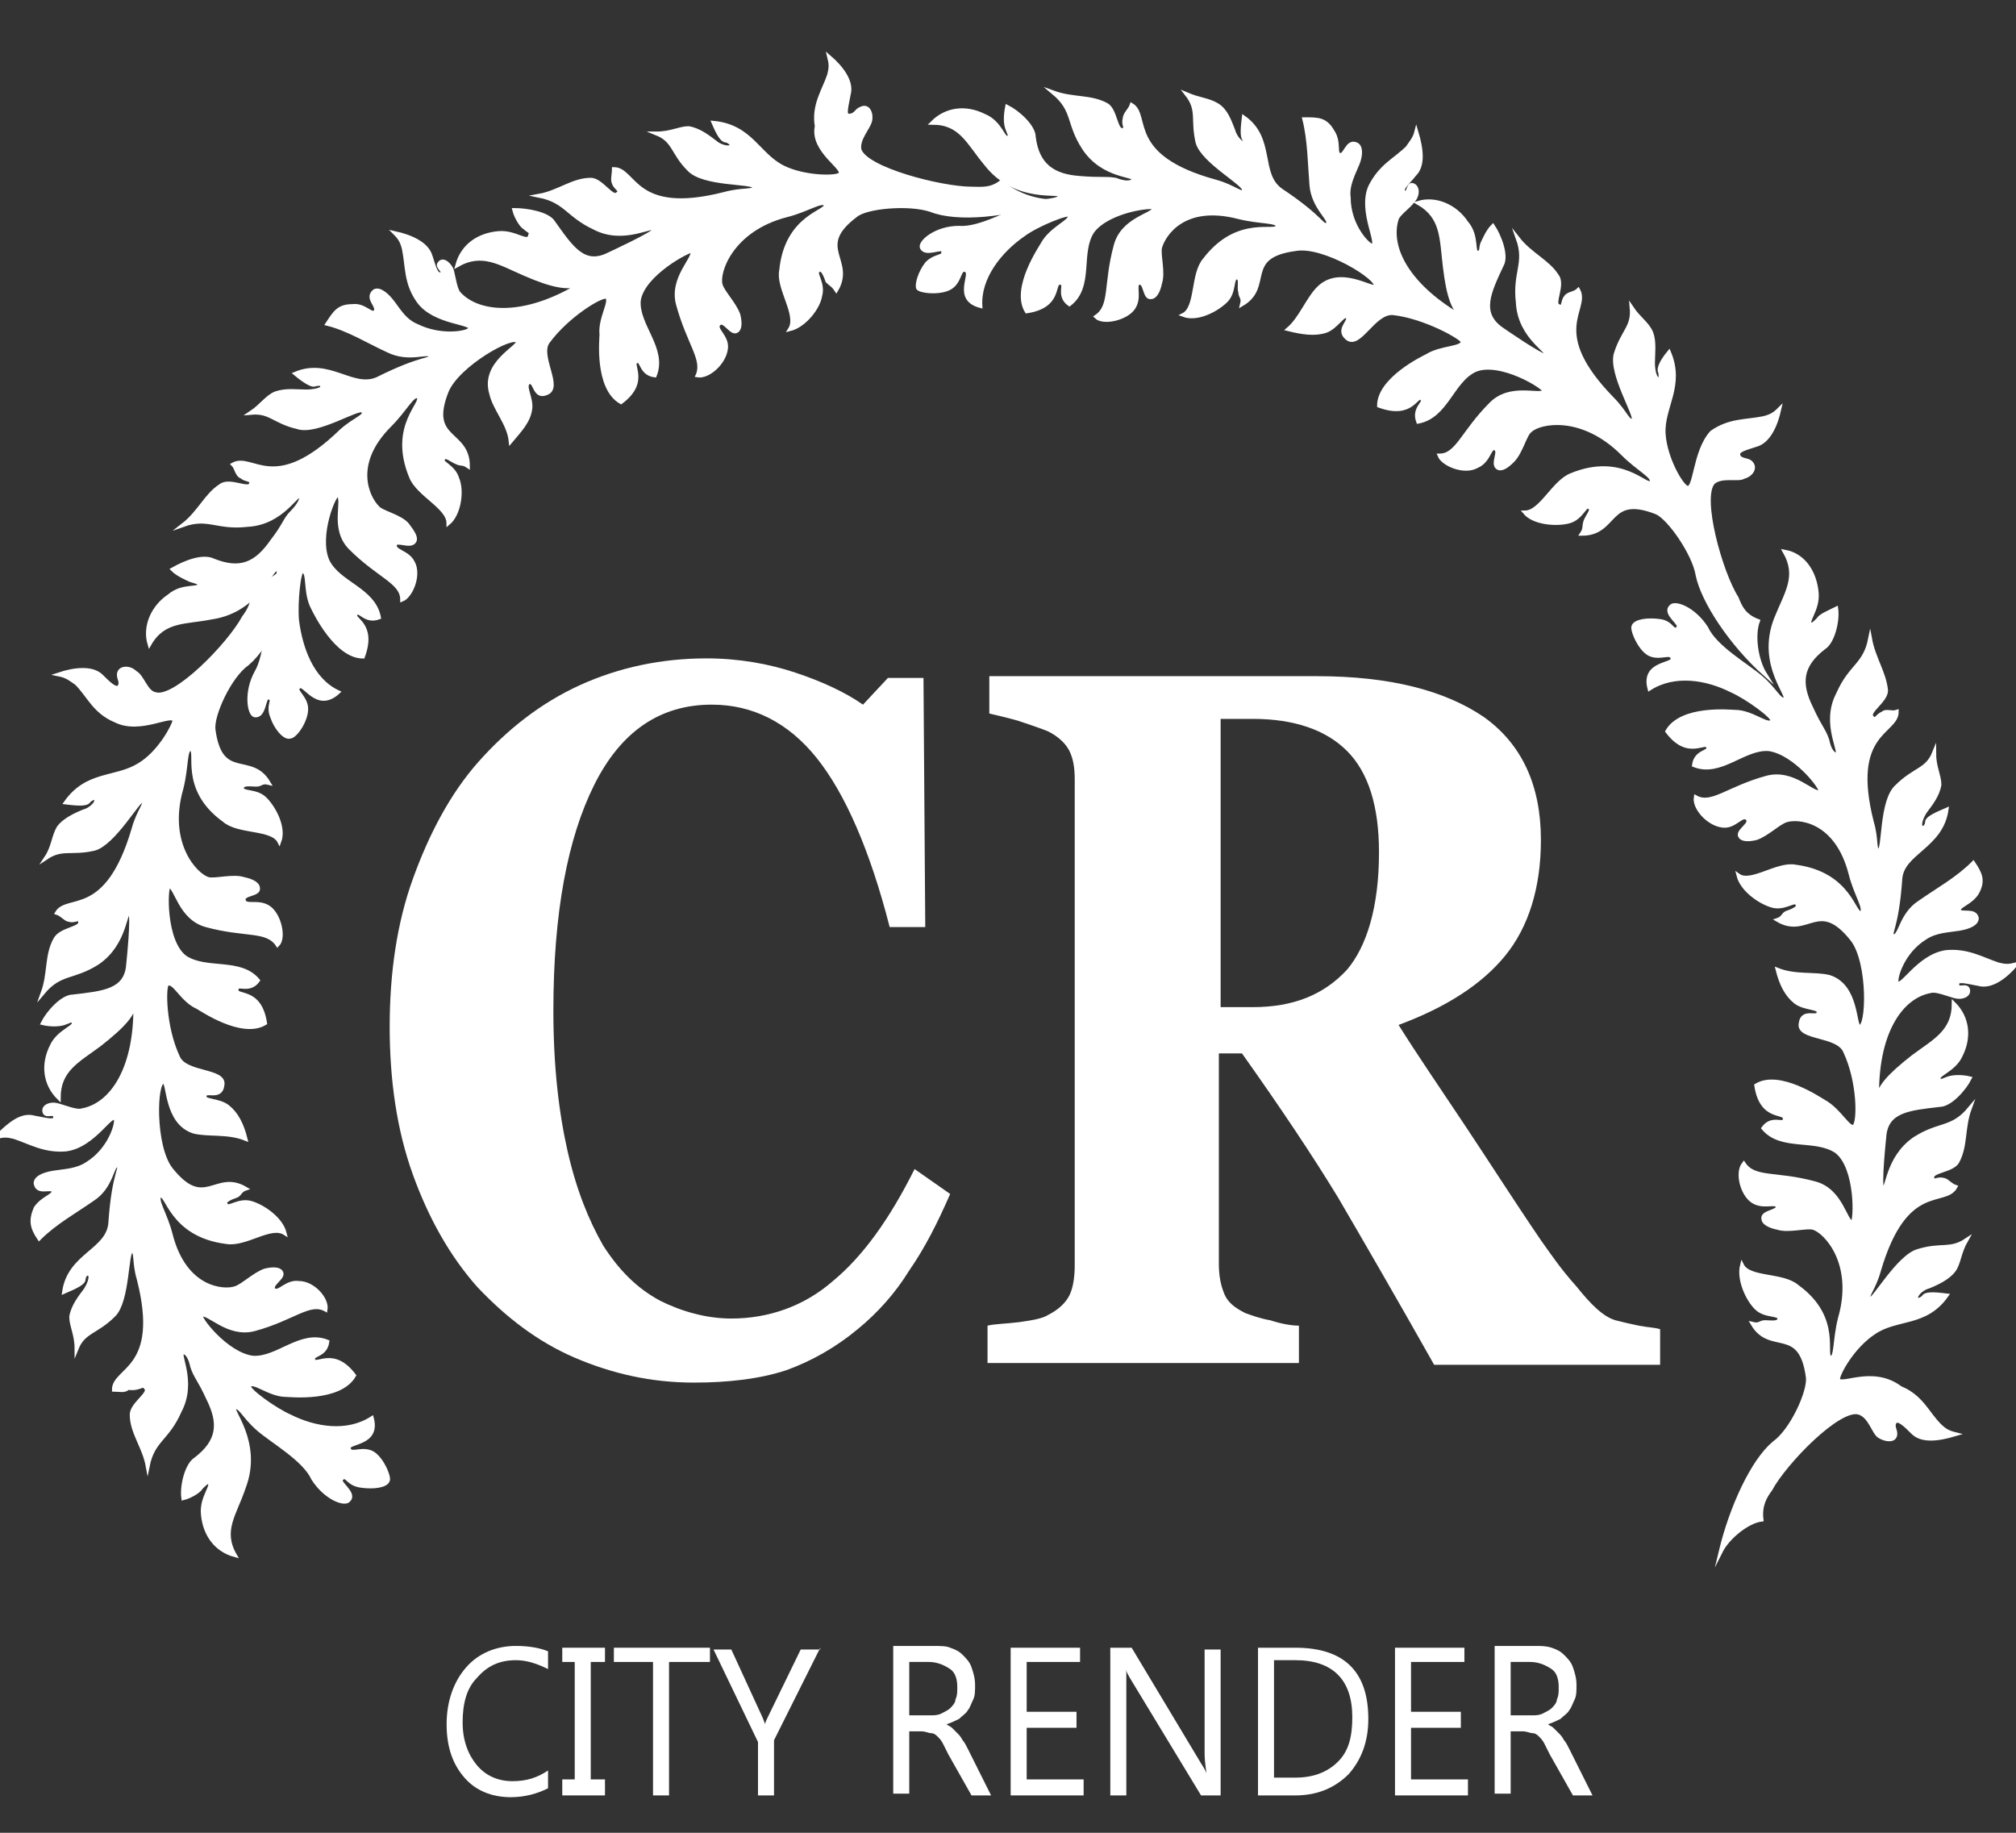 <?xml version="1.0" encoding="utf-8"?>
<!-- Generator: Adobe Illustrator 21.0.0, SVG Export Plug-In . SVG Version: 6.00 Build 0)  -->
<svg version="1.1" id="Слой_1" xmlns="http://www.w3.org/2000/svg" xmlns:xlink="http://www.w3.org/1999/xlink" x="0px" y="0px"
	 viewBox="0 0 113.3 103" style="enable-background:new 0 0 113.3 103;" xml:space="preserve">
<rect x="0" y="0" width="113.3" height="103" fill="#333333" stroke="none"/>
<style type="text/css">
	.st0{fill-rule:evenodd;clip-rule:evenodd;fill:#FFFFFF;}
	.st1{fill-rule:evenodd;clip-rule:evenodd;fill:#FFFFFF;stroke:#FFFFFF;stroke-width:0.216;stroke-miterlimit:22.926;}
</style>
<path class="st0" d="M30.8,100.5c-0.6,0.3-1.3,0.5-2.1,0.5c-1.1,0-2-0.4-2.6-1.1c-0.7-0.8-1-1.8-1-3c0-1.3,0.4-2.4,1.1-3.2
	c0.7-0.8,1.7-1.2,2.8-1.2c0.7,0,1.3,0.1,1.8,0.3v1c-0.6-0.3-1.2-0.5-1.8-0.5c-0.9,0-1.6,0.3-2.2,1c-0.6,0.6-0.8,1.5-0.8,2.5
	c0,1,0.3,1.8,0.8,2.4c0.5,0.6,1.2,0.9,2,0.9c0.8,0,1.4-0.2,2-0.6V100.5z"/>
<polygon class="st0" points="34,92.6 34,93.4 33.2,93.4 33.2,100 34,100 34,100.9 31.6,100.9 31.6,100 32.3,100 32.3,93.4 
	31.6,93.4 31.6,92.6 "/>
<polygon class="st0" points="39.9,93.4 37.6,93.4 37.6,100.9 36.7,100.9 36.7,93.4 34.5,93.4 34.5,92.6 39.9,92.6 "/>
<path class="st0" d="M46.1,92.6l-2.6,5.2v3.1h-0.9v-3l-2.5-5.2h1l1.7,3.7c0,0,0.1,0.2,0.2,0.5h0c0-0.1,0.1-0.3,0.2-0.5l1.8-3.7H46.1
	z"/>
<path class="st0" d="M55.7,100.9h-1.1l-1.3-2.3c-0.1-0.2-0.2-0.4-0.3-0.6c-0.1-0.2-0.2-0.3-0.3-0.4c-0.1-0.1-0.2-0.2-0.4-0.2
	c-0.1,0-0.3-0.1-0.5-0.1h-0.7v3.5h-0.9v-8.3h2.3c0.3,0,0.7,0,0.9,0.1c0.3,0.1,0.5,0.2,0.7,0.4c0.2,0.2,0.4,0.4,0.5,0.7
	c0.1,0.3,0.2,0.6,0.2,1c0,0.3,0,0.6-0.1,0.8c-0.1,0.2-0.2,0.5-0.3,0.6c-0.1,0.2-0.3,0.3-0.5,0.5c-0.2,0.1-0.4,0.2-0.7,0.3v0
	c0.1,0.1,0.2,0.1,0.3,0.2c0.1,0.1,0.2,0.2,0.3,0.3c0.1,0.1,0.2,0.2,0.3,0.4c0.1,0.1,0.2,0.3,0.3,0.5L55.7,100.9L55.7,100.9z
	 M51.1,93.4v3h1.2c0.2,0,0.4,0,0.6-0.1c0.2-0.1,0.4-0.2,0.5-0.3c0.1-0.1,0.3-0.3,0.3-0.5c0.1-0.2,0.1-0.4,0.1-0.7
	c0-0.4-0.1-0.8-0.4-1c-0.3-0.2-0.7-0.4-1.2-0.4H51.1z"/>
<polygon class="st0" points="60.9,100.9 56.8,100.9 56.8,92.6 60.7,92.6 60.7,93.4 57.7,93.4 57.7,96.2 60.5,96.2 60.5,97.1 
	57.7,97.1 57.7,100 60.9,100 "/>
<path class="st0" d="M68.6,100.9h-1.1l-4-6.6c-0.1-0.2-0.2-0.3-0.2-0.5h0c0,0.2,0,0.6,0,1.1v6h-0.9v-8.3h1.2l3.9,6.5
	c0.2,0.3,0.3,0.5,0.3,0.6h0c0-0.2-0.1-0.6-0.1-1.2v-5.8h0.9V100.9z"/>
<path class="st0" d="M70.7,100.9v-8.3h2.1c2.7,0,4.1,1.3,4.1,4c0,1.3-0.4,2.3-1.1,3.1c-0.8,0.8-1.8,1.2-3,1.2H70.7L70.7,100.9z
	 M71.6,93.4v6.5h1.2c1,0,1.8-0.3,2.4-0.9c0.6-0.6,0.8-1.4,0.8-2.5c0-2.1-1.1-3.2-3.2-3.2H71.6z"/>
<polygon class="st0" points="82.5,100.9 78.4,100.9 78.4,92.6 82.3,92.6 82.3,93.4 79.3,93.4 79.3,96.2 82.1,96.2 82.1,97.1 
	79.3,97.1 79.3,100 82.5,100 "/>
<path class="st0" d="M89.5,100.9h-1.1l-1.3-2.3c-0.1-0.2-0.2-0.4-0.3-0.6c-0.1-0.2-0.2-0.3-0.3-0.4c-0.1-0.1-0.2-0.2-0.4-0.2
	c-0.1,0-0.3-0.1-0.5-0.1h-0.7v3.5H84v-8.3h2.3c0.3,0,0.6,0,0.9,0.1c0.3,0.1,0.5,0.2,0.7,0.4c0.2,0.2,0.4,0.4,0.5,0.7
	c0.1,0.3,0.2,0.6,0.2,1c0,0.3,0,0.6-0.1,0.8c-0.1,0.2-0.2,0.5-0.3,0.6c-0.1,0.2-0.3,0.3-0.5,0.5c-0.2,0.1-0.4,0.2-0.7,0.3v0
	c0.1,0.1,0.2,0.1,0.3,0.2c0.1,0.1,0.2,0.2,0.3,0.3c0.1,0.1,0.2,0.2,0.3,0.4c0.1,0.1,0.2,0.3,0.3,0.5L89.5,100.9L89.5,100.9z
	 M84.9,93.4v3h1.2c0.2,0,0.4,0,0.6-0.1c0.2-0.1,0.4-0.2,0.5-0.3c0.1-0.1,0.3-0.3,0.3-0.5c0.1-0.2,0.1-0.4,0.1-0.7
	c0-0.4-0.1-0.8-0.4-1c-0.3-0.2-0.7-0.4-1.2-0.4H84.9z"/>
<path class="st1" d="M9.8,40.5C9.8,40.7,9,42.3,7.8,43c-1.3,0.8-2.9,0.4-4.1,2.1c0.8,0.1,1.2,0.1,1.3-0.1c0.1-0.1,0.3-0.2,0.4-0.1
	c0.1,0.2-0.3,0.6-0.7,0.7c-0.5,0.2-1.1,0.5-1.4,0.9C3,47,3,47.6,2.6,48.2C3.5,47.6,4,48,5.3,47.7C6.4,47.4,7.8,44.9,8,45
	c0.3,0.1-0.2,0.5-0.5,1.6c-1.5,5.1-3.7,3.7-4.3,4.7c0.3,0.1,0.5,0.4,0.7,0.4c0.3,0.1,0.6-0.2,0.6,0.1c0.1,0.4-1.1,0.4-1.4,1
	c-0.5,0.9-0.3,1.9-0.7,3c1-1.2,1.7-0.8,3.1-1.7c1.6-1.1,1.5-3,1.8-2.8c0.2,0.1-0.1,2.9-0.1,2.9c-0.1,1.5-1.4,1.6-3.1,1.8
	c-0.6,0-1.4,0.9-1.7,1.5c0.4,0.1,0.9,0.1,1.2,0c0.3-0.1,0.4-0.2,0.5-0.1c0.3,0.3-0.8,0.5-1.2,1.4c-0.5,1-0.4,2.1,0.4,2.9
	c0-1.6,1.1-2.1,2.3-3c1.4-1.1,1.9-1.7,2-2.4c0.1,3.7-1.3,5.8-3,6.1c-0.3,0.1-1-0.2-1.4-0.3c-0.4-0.1-0.8,0.1-0.7,0.4
	c0.1,0.3,0.6-0.1,0.6,0.3c0,0.3-0.6,0.1-1.2,0c-0.7-0.2-1.4,0.4-2.1,1.1c0.4-0.1,0.6-0.1,1,0c0.9,0.3,1.7,0.8,2.9,0.7
	c1.6-0.2,2.6-2.2,2.8-1.7c0.1,0.2-0.3,1.7-1.6,2.5c-0.6,0.4-1.3,0.4-1.9,0.5c-0.6,0.1-1,0.3-1,0.6c0.1,0.6,0.8,0.2,1,0.4
	c0.1,0.3-0.6,0.4-1,1c-0.3,0.7-0.2,1.1,0.2,1.7c0.9-0.9,2-1.5,3-2.2c1.1-0.7,1.1-2,1.4-1.9c0.3,0.1-0.2,0.3-0.4,3.2
	c-0.1,1.6-2.3,1.8-2.6,3.9c0.7-0.3,1.1-0.5,1.1-0.7c0-0.1,0.1-0.4,0.3-0.3c0.2,0.1,0,0.6-0.2,0.9c-0.3,0.4-0.7,0.9-0.8,1.5
	c0,0.5,0.3,1,0.3,1.8c0.4-1,1.1-0.9,2.1-1.9c0.8-0.8,0.7-3.6,1-3.6c0.3,0,0.1,0.6,0.4,1.6c1.3,5.1-1.4,5-1.4,6.2
	c0.3,0,0.6,0.1,0.8-0.1C7.9,78.1,8,77.7,8.2,78c0.3,0.3-0.8,0.9-0.8,1.5c0,1,0.7,1.8,0.9,2.9c0.3-1.5,1.1-1.5,1.8-3.1
	C11,77.6,9.9,76,10.3,76c0.2,0,0.4,0.3,0.5,0.8c0.2,0.6,0.4,0.7,0.9,1.8C12.4,80,12.3,81,11,82c-0.5,0.3-0.8,1.5-0.7,2.2
	c0.4-0.1,0.9-0.4,1-0.6c0.2-0.2,0.3-0.3,0.4-0.3c0.4,0.1-0.4,0.8-0.3,1.8c0.1,1.1,0.7,2,1.8,2.3c-0.8-1.4,0-2.3,0.5-3.8
	c1-2.6-0.9-4.5-0.5-4.5c0.3-0.1,0.5,0.5,1.3,1.2c0.8,0.7,2.6,1.7,3.1,2.8c0.7,1.1,1.8,1.5,2,1.2c0.4-0.4-0.7-1-0.4-1.2
	c0.3-0.3,0.3,0.3,1.1,0.4c0.7,0.1,1.4,0,1.5-0.3c0.1-0.2-0.4-1.4-1-1.6c-0.6-0.2-1.1,0.2-1.2-0.2c-0.1-0.4,1.7-0.2,1.3-1.7
	c-1.4,0.9-3.2,0.6-4.6-0.1c-0.9-0.4-2.4-1.5-2.3-1.7c0.2-0.4,1.1,0.5,2.1,0.5c0.2,0,3,0.3,3.8-1.1c-1.2-1.6-2.2-0.4-2.3-0.9
	c-0.1-0.3,0.7-0.2,0.8-1c-1.5-0.6-2.8,1-4.2,0.9c-1.5-0.2-3.1-2.3-2.9-2.4c0.4-0.2,1.5,1.2,3,0.8c2.2-0.6,3.1-1.6,4-1.1
	c0.1-0.6-0.7-1.5-1.5-1.5c-0.7-0.1-1.1,0.6-1.4,0.4c-0.3-0.3,0.6-0.7,0.4-1c-0.1-0.2-0.5-0.2-0.9-0.1c-0.6,0.2-1.3,0.9-1.7,1
	c-0.6,0.2-2.8,0.1-3.6-3c-0.3-1.2-0.9-2-0.6-2.2c0.4-0.2,0.6,2.2,3.7,2.6c1.1,0.2,2.5-1,3.3-0.5c-0.2-0.8-1.2-1.5-1.9-1.7
	c-0.7-0.2-1.3,0.4-1.4,0.1c-0.2-0.2,0.3-0.4,0.6-0.5c0.2-0.1,0.2-0.3,0.5-0.4c-1.7-1-2.3,1.3-4.2-1.1c-1-1.3-0.9-5-0.4-4.9
	c0.3,0,0.1,2.3,1.7,2.8c0.8,0.2,1.9,0,2.9,0.4c-0.2-0.8-0.5-1.4-1-1.8c-0.5-0.4-1.4-0.3-1.3-0.6c0-0.4,0.9,0.2,1-0.6
	c0.2-0.9-2.1-0.6-2.5-1.6c-0.8-1.7-0.8-4-0.6-4.1c0.4-0.2,0.8,0.9,1.7,1.3c0.2,0.1,2.5,1.7,3.8,0.9c-0.3-2-1.7-1.4-1.6-1.9
	c0-0.4,0.7,0.2,1.2-0.5c-1-1.2-2.9-0.5-4.1-1.3c-1.2-0.9-1.1-4-0.9-4c0.4,0,0.6,1.8,2.1,2.2c2.2,0.6,3.4,0.2,4,1.1
	c0.4-0.4,0.1-1.7-0.5-2.1c-0.6-0.4-1.3,0-1.4-0.4c-0.1-0.4,0.9-0.3,0.8-0.7c0-0.2-0.3-0.4-0.8-0.5c-0.6-0.2-1.6,0.1-2,0
	c-0.7-0.2-2.4-2-1.5-5.1c0.3-1.2,0.2-2.2,0.5-2.2c0.5,0-0.6,2.2,1.9,4c0.8,0.7,2.7,0.4,3.1,1.2c0.3-0.8-0.3-1.9-0.8-2.4
	c-0.5-0.5-1.3-0.3-1.3-0.6c0-0.3,0.5-0.2,0.8-0.2c0.3,0,0.3-0.2,0.7-0.1c-1-1.7-2.7,0-3.1-3c-0.1-0.8,0.9-3,1.9-3.7
	c1.2-1,2.4-3.6,3-6.1C16.1,32,15,32.9,14.2,33c0.1,0.8-0.2,1.3-0.5,1.7c-0.8,1.5-3.9,4.7-5,4.3C8.2,38.9,8,38,7.6,37.8
	c-0.3-0.3-0.8-0.3-0.9,0c-0.1,0.3,0.2,0.5,0,0.8c-0.2,0.2-0.6-0.2-1-0.6c-0.5-0.5-1.5-0.4-2.4-0.1C3.8,38,4,38.2,4.3,38.4
	c0.7,0.7,1,1.6,2.2,2.1C7.9,41.2,9.7,40,9.8,40.5z"/>
<path class="st1" d="M47.2,9.8C47,10,45.2,10,44,9.4c-1.4-0.7-1.8-2.3-3.9-2.5c0.3,0.7,0.5,1,0.7,1c0.1,0,0.4,0.2,0.3,0.3
	c-0.1,0.2-0.7,0-0.9-0.2c-0.4-0.3-0.9-0.7-1.5-0.8c-0.5,0-1,0.3-1.8,0.3c1,0.4,0.9,1.1,1.8,2c0.8,0.9,3.6,0.7,3.7,1
	c0,0.3-0.6,0.1-1.7,0.4c-5.1,1.3-5-1.4-6.2-1.4c0,0.3-0.1,0.6,0,0.8c0.1,0.3,0.5,0.4,0.2,0.6c-0.3,0.3-0.9-0.8-1.5-0.8
	c-1,0-1.8,0.7-2.9,0.9c1.5,0.3,1.6,1.1,3.1,1.8c1.7,0.9,3.4-0.3,3.4,0.1c0,0.2-2.6,1.4-2.6,1.4c-1.4,0.7-2.1-0.4-3.1-1.8
	c-0.3-0.5-1.5-0.7-2.2-0.7c0.1,0.4,0.4,0.9,0.6,1c0.2,0.2,0.4,0.2,0.3,0.4C29.7,13.8,29,13,28,13.1c-1.1,0.1-2,0.7-2.3,1.8
	c1.4-0.8,2.4-0.1,3.8,0.5c1.6,0.7,2.4,0.8,3.1,0.6c-3.1,1.9-5.7,1.7-6.8,0.5c-0.2-0.2-0.3-0.9-0.4-1.3c-0.1-0.3-0.5-0.7-0.7-0.4
	c-0.2,0.2,0.4,0.5,0.1,0.6c-0.3,0.1-0.4-0.4-0.6-1c-0.2-0.7-1.1-1.1-2-1.3c0.3,0.3,0.4,0.5,0.5,0.9c0.2,1,0.1,1.9,0.8,2.9
	c0.9,1.3,3.2,1.2,2.9,1.6c-0.1,0.2-1.6,0.5-3-0.2c-0.7-0.3-1-0.9-1.4-1.4c-0.4-0.5-0.8-0.7-1-0.5c-0.4,0.4,0.3,0.8,0.1,1.1
	c-0.2,0.3-0.6-0.4-1.3-0.3c-0.8,0-1,0.4-1.4,1c1.2,0.3,2.3,1,3.4,1.5c1.2,0.6,2.3,0,2.4,0.3c0,0.3-0.4,0-3,1.3
	c-1.4,0.6-2.7-1.1-4.6-0.3c0.6,0.5,1,0.7,1.1,0.6c0.1,0,0.4-0.1,0.4,0.1c0.1,0.2-0.5,0.3-0.9,0.3c-0.5,0-1.1-0.1-1.7,0.1
	c-0.5,0.2-0.8,0.7-1.4,1.1c1.1-0.1,1.3,0.5,2.6,0.8c1.1,0.4,3.5-1.2,3.7-0.9c0.2,0.3-0.4,0.4-1.2,1.1c-3.8,3.7-5,1.3-6.1,1.9
	c0.2,0.2,0.2,0.6,0.5,0.7c0.2,0.2,0.6,0.1,0.5,0.4c-0.1,0.4-1.2-0.3-1.7,0.1c-0.8,0.5-1.2,1.5-2.1,2.2c1.4-0.5,1.9,0.2,3.6,0
	c2-0.1,2.8-1.9,3-1.6c0.1,0.1-0.1,0.5-0.5,0.9c-0.4,0.4-0.4,0.7-1.1,1.6c-0.9,1.3-1.8,1.7-3.3,1.1c-0.6-0.3-1.6,0.1-2.3,0.5
	c0.3,0.3,0.8,0.5,1,0.6c0.3,0.1,0.4,0.1,0.5,0.2c0.1,0.4-0.9,0-1.7,0.7c-0.9,0.6-1.4,1.7-1.1,2.7c0.8-1.4,2-1.2,3.5-1.5
	c2.7-0.4,3.4-3,3.7-2.7c0.2,0.2-0.2,0.7-0.4,1.7c-0.2,1-0.2,3.1-0.8,4.1c-0.6,1.1-0.4,2.3-0.1,2.4c0.6,0.1,0.5-1.1,0.8-1
	c0.4,0.1-0.1,0.4,0.2,1.1c0.2,0.6,0.7,1.2,1,1.1c0.3,0,1-1,0.9-1.7c-0.1-0.6-0.7-0.9-0.4-1.1c0.3-0.3,1,1.4,2.2,0.3
	c-1.5-0.7-2.1-2.5-2.3-4c-0.1-1,0.1-2.9,0.3-2.8c0.4,0,0.1,1.2,0.6,2.1c0.1,0.2,1.3,2.7,2.8,2.7c0.7-1.9-0.7-2.1-0.4-2.4
	c0.2-0.3,0.5,0.5,1.3,0.2c-0.3-1.6-2.3-1.9-2.9-3.2c-0.6-1.4,0.4-3.8,0.6-3.7c0.4,0.3-0.4,1.9,0.7,3c1.6,1.6,2.9,1.9,2.9,2.9
	c0.5-0.2,1-1.4,0.6-2.1c-0.3-0.6-1.1-0.6-1-1c0.1-0.3,0.9,0.2,1.1-0.2c0.1-0.2-0.1-0.5-0.4-0.9c-0.4-0.5-1.5-0.7-1.7-1
	c-0.5-0.5-1.5-2.4,0.7-4.6c0.9-0.9,1.3-1.8,1.6-1.6c0.4,0.3-1.6,1.6-0.4,4.5c0.4,1,2.1,1.7,2.1,2.6c0.6-0.5,0.8-1.8,0.5-2.5
	c-0.2-0.7-1-0.9-0.8-1.1c0.1-0.3,0.5,0.1,0.8,0.2c0.2,0.1,0.3,0,0.6,0.2c0-2-2.3-1.4-1.2-4.2c0.6-1.5,3.8-3.3,4-2.8
	c0.1,0.3-2,1.2-1.5,2.9c0.2,0.9,1,1.7,1.1,2.7c0.5-0.6,1-1.1,1.1-1.8c0.1-0.6-0.4-1.3-0.1-1.5c0.4-0.2,0.3,0.9,1,0.6
	c0.9-0.3-0.5-2.1,0.1-2.9c1.1-1.5,3.1-2.7,3.3-2.5c0.3,0.2-0.4,1.2-0.3,2.1c0,0.2-0.3,3,1.1,3.8c1.6-1.2,0.4-2.2,0.9-2.3
	c0.3-0.1,0.2,0.7,1,0.8c0.6-1.5-1-2.8-0.9-4.2c0.2-1.5,2.9-2.9,3-2.8c0.2,0.4-1.2,1.5-0.8,3c0.6,2.2,1.5,3.1,1.1,4
	c0.6,0.1,1.5-0.7,1.6-1.5c0.1-0.7-0.7-1.1-0.4-1.4c0.3-0.3,0.7,0.6,1,0.4c0.2-0.1,0.2-0.5,0.1-0.9c-0.2-0.6-0.9-1.3-1-1.7
	c-0.2-0.7,0.6-3.1,3.7-3.9c1.2-0.3,2-0.9,2.2-0.6c0.2,0.4-2.2,0.6-2.5,3.7c-0.2,1,1,2.5,0.5,3.3c0.8-0.2,1.6-1.2,1.7-1.9
	c0.2-0.7-0.4-1.3-0.1-1.4c0.2-0.2,0.4,0.3,0.5,0.6c0.2,0.2,0.3,0.2,0.5,0.5c1-1.7-1.3-2.4,1.1-4.2c0.6-0.5,3-0.7,4.2-0.3
	c1.5,0.6,4.3,0.3,6.7-0.5c-0.9,0-2.2-0.5-2.7-1.1c-0.6,0.5-1.2,0.4-1.7,0.4c-1.7,0-6-1.1-6.3-2.2c-0.1-0.6,0.5-1.2,0.6-1.6
	c0.1-0.4-0.1-0.9-0.5-0.7c-0.3,0.1-0.3,0.4-0.7,0.4c-0.3,0-0.1-0.6,0-1.2c0.2-0.7-0.4-1.5-1.1-2.1c0.1,0.4,0.1,0.6,0,1
	c-0.3,0.9-0.9,1.7-0.7,2.9C45.6,8.5,47.6,9.5,47.2,9.8z"/>
<path class="st1" d="M103.3,77.5c0-0.3,0.8-1.8,2-2.6c1.3-0.9,2.9-0.4,4.1-2.1c-0.8-0.1-1.2-0.1-1.3,0.1c-0.1,0.1-0.3,0.2-0.4,0.1
	c-0.1-0.2,0.3-0.6,0.7-0.7c0.5-0.2,1.1-0.5,1.4-0.9c0.3-0.4,0.3-1,0.7-1.7c-0.9,0.6-1.4,0.2-2.7,0.6c-1.1,0.3-2.5,2.8-2.7,2.7
	c-0.3-0.1,0.2-0.5,0.5-1.6c1.5-5.1,3.7-3.6,4.3-4.7c-0.3-0.1-0.5-0.4-0.7-0.4c-0.3-0.1-0.6,0.2-0.6-0.1c-0.1-0.4,1.1-0.4,1.4-0.9
	c0.5-0.9,0.3-1.9,0.7-3c-1,1.2-1.7,0.8-3.1,1.7c-1.6,1.1-1.5,3-1.8,2.8c-0.2-0.1,0.1-2.9,0.1-2.9c0.1-1.5,1.4-1.6,3.1-1.8
	c0.6,0,1.4-0.9,1.7-1.5c-0.4-0.1-0.9-0.1-1.2,0c-0.3,0.1-0.4,0.2-0.5,0.1c-0.3-0.3,0.8-0.5,1.2-1.4c0.5-1,0.4-2.1-0.4-2.9
	c0,1.6-1.1,2.1-2.3,3c-1.4,1.1-1.9,1.7-2,2.4c-0.1-3.7,1.3-5.8,3-6.1c0.3-0.1,1,0.2,1.4,0.3c0.4,0.1,0.8-0.1,0.7-0.4
	c-0.1-0.3-0.6,0.1-0.6-0.3c0-0.3,0.6-0.1,1.2,0c0.7,0.2,1.5-0.4,2.1-1.1c-0.4,0.1-0.6,0.1-1,0c-0.9-0.3-1.7-0.8-2.9-0.7
	c-1.6,0.2-2.6,2.2-2.8,1.7c-0.1-0.2,0.3-1.7,1.6-2.5c0.6-0.4,1.3-0.4,1.9-0.5c0.6-0.1,1-0.3,1-0.6c-0.1-0.5-0.8-0.2-1-0.4
	c-0.1-0.3,0.6-0.4,1-1c0.4-0.7,0.2-1.1-0.2-1.7c-0.9,0.9-2,1.5-3,2.2c-1.1,0.7-1.1,2-1.5,1.9c-0.3-0.1,0.2-0.3,0.4-3.2
	c0.1-1.5,2.3-1.8,2.6-3.9c-0.7,0.3-1.1,0.5-1.1,0.7c0,0.1-0.1,0.4-0.3,0.3c-0.2-0.1,0-0.6,0.2-0.9c0.3-0.4,0.7-0.9,0.8-1.5
	c0-0.5-0.3-1-0.3-1.8c-0.4,1-1.1,0.9-2.1,1.9c-0.9,0.8-0.7,3.6-1,3.6c-0.3,0-0.1-0.6-0.4-1.6c-1.3-5.1,1.4-5,1.4-6.2
	c-0.3,0.1-0.6-0.1-0.8,0.1c-0.3,0.1-0.4,0.5-0.6,0.2c-0.3-0.3,0.8-0.9,0.8-1.5c-0.1-1-0.7-1.8-0.9-2.9c-0.3,1.5-1.1,1.5-1.8,3.1
	c-0.9,1.7,0.3,3.4-0.1,3.4c-0.2,0-0.4-0.3-0.5-0.8c-0.2-0.6-0.4-0.7-0.9-1.8c-0.7-1.4-0.6-2.4,0.7-3.4c0.5-0.3,0.8-1.5,0.7-2.2
	c-0.4,0.2-0.9,0.4-1,0.6c-0.2,0.2-0.3,0.3-0.4,0.3c-0.4-0.1,0.4-0.8,0.3-1.8c-0.1-1.1-0.7-2.1-1.8-2.3c0.8,1.4,0.1,2.3-0.5,3.8
	c-1,2.6,0.9,4.4,0.5,4.5c-0.3,0.1-0.5-0.5-1.3-1.2c-0.8-0.7-2.6-1.7-3.1-2.8c-0.7-1.1-1.8-1.5-2-1.2c-0.4,0.4,0.7,1,0.4,1.2
	c-0.3,0.3-0.3-0.3-1-0.4c-0.7-0.1-1.4,0-1.5,0.3c-0.1,0.2,0.4,1.4,1,1.6c0.6,0.2,1.1-0.2,1.2,0.2c0.1,0.4-1.7,0.2-1.3,1.7
	c1.4-0.9,3.2-0.6,4.6,0.1c0.9,0.4,2.4,1.5,2.3,1.7c-0.2,0.4-1.1-0.5-2.1-0.5c-0.2,0-3-0.3-3.8,1.1c1.2,1.6,2.2,0.4,2.3,0.9
	c0.1,0.3-0.7,0.2-0.8,1c1.5,0.6,2.8-1,4.2-0.9c1.5,0.2,3.1,2.3,2.9,2.4c-0.4,0.2-1.5-1.2-3-0.8c-2.2,0.6-3.1,1.6-4,1.1
	c-0.1,0.6,0.7,1.5,1.5,1.6c0.7,0.1,1.1-0.7,1.4-0.4c0.3,0.3-0.6,0.7-0.4,1c0.1,0.2,0.5,0.2,0.9,0.1c0.6-0.2,1.3-0.9,1.7-1
	c0.6-0.2,2.8-0.1,3.6,3c0.3,1.2,0.9,2,0.6,2.2c-0.4,0.2-0.6-2.2-3.7-2.6c-1-0.2-2.5,1-3.2,0.5c0.2,0.8,1.2,1.5,1.9,1.7
	c0.7,0.2,1.3-0.4,1.4-0.1c0.2,0.2-0.3,0.4-0.6,0.5c-0.2,0.1-0.2,0.3-0.5,0.4c1.7,1,2.3-1.3,4.2,1.1c1,1.3,0.9,5,0.4,4.9
	c-0.3,0-0.1-2.3-1.7-2.8c-0.8-0.2-1.9,0-2.9-0.4c0.2,0.8,0.5,1.4,1,1.8c0.5,0.4,1.4,0.3,1.3,0.6c0,0.4-0.9-0.2-1,0.6
	c-0.2,0.9,2.1,0.6,2.5,1.6c0.8,1.7,0.8,4,0.5,4.2c-0.3,0.2-0.8-0.9-1.7-1.4c-0.2-0.1-2.5-1.7-3.8-0.9c0.3,2,1.7,1.4,1.6,1.9
	c0,0.4-0.7-0.2-1.2,0.5c1,1.2,2.9,0.5,4.1,1.3c1.2,0.9,1.1,4,0.9,4c-0.4,0-0.6-1.8-2.1-2.2c-2.2-0.6-3.4-0.2-4-1.1
	c-0.4,0.5-0.1,1.7,0.5,2.1c0.6,0.4,1.3,0,1.4,0.3c0.1,0.3-0.9,0.3-0.8,0.7c0,0.2,0.3,0.4,0.8,0.5c0.6,0.2,1.6-0.1,2,0
	c0.7,0.2,2.4,2,1.5,5.1c-0.3,1.2-0.2,2.2-0.5,2.2c-0.5,0,0.6-2.2-1.9-4c-0.8-0.7-2.7-0.4-3.1-1.2c-0.2,0.8,0.3,1.9,0.8,2.4
	c0.5,0.5,1.3,0.3,1.3,0.6c0,0.3-0.5,0.2-0.8,0.2c-0.3,0-0.3,0.2-0.7,0.1c1,1.7,2.7,0,3.1,3c0.1,0.8-0.9,3-1.9,3.7
	c-1.2,1-2.4,3.6-3,6.1c0.4-0.8,1.5-1.7,2.3-1.8c-0.1-0.8,0.2-1.3,0.5-1.7c0.8-1.5,3.9-4.7,5-4.3c0.6,0.2,0.8,1.1,1.1,1.3
	c0.3,0.2,0.8,0.3,0.9,0c0.1-0.3-0.2-0.5,0-0.8c0.2-0.2,0.6,0.2,1,0.6c0.5,0.5,1.4,0.4,2.4,0.1c-0.4-0.1-0.6-0.2-0.9-0.5
	c-0.7-0.7-1-1.6-2.2-2.1C105.2,76.8,103.4,78,103.3,77.5z"/>
<path class="st1" d="M94.8,27.4c-0.3-0.1-1.2-1.6-1.3-3c-0.1-1.5,1.1-2.7,0.3-4.6c-0.5,0.6-0.6,1-0.5,1.1c0,0.1,0.1,0.4-0.1,0.4
	c-0.2,0-0.3-0.5-0.3-0.9c0-0.5,0.1-1.2-0.1-1.7c-0.2-0.5-0.7-0.8-1.1-1.4c0.1,1.1-0.5,1.3-0.9,2.6c-0.3,1.1,1.2,3.5,1,3.7
	c-0.3,0.2-0.4-0.4-1.2-1.2c-3.7-3.8-1.3-5-1.9-6.1c-0.2,0.2-0.6,0.2-0.7,0.4c-0.2,0.2-0.1,0.7-0.4,0.5c-0.4-0.1,0.3-1.2-0.1-1.7
	c-0.5-0.8-1.5-1.2-2.2-2.1c0.5,1.4-0.2,1.9,0,3.6c0.1,2,1.9,2.8,1.6,3c-0.2,0.1-2.5-1.5-2.5-1.5c-1.3-0.9-0.7-2.1,0-3.6
	c0.3-0.5-0.1-1.6-0.5-2.2c-0.3,0.3-0.5,0.8-0.6,1c-0.1,0.3,0,0.4-0.2,0.5c-0.4,0.1,0-0.9-0.7-1.7c-0.6-0.9-1.7-1.4-2.7-1.1
	c1.4,0.8,1.3,2,1.5,3.6c0.2,1.7,0.5,2.5,1.1,2.9c-3.2-1.8-4.3-4-3.8-5.6c0.1-0.3,0.7-0.7,0.9-1c0.3-0.3,0.3-0.8,0-0.9
	c-0.3-0.1-0.2,0.6-0.5,0.4c-0.2-0.2,0.2-0.5,0.6-1c0.5-0.5,0.4-1.4,0.1-2.4c-0.1,0.4-0.3,0.6-0.5,0.9c-0.7,0.7-1.5,1-2.1,2.2
	c-0.6,1.4,0.6,3.3,0.1,3.3c-0.2,0-1.3-1.1-1.3-2.7c-0.1-0.7,0.3-1.4,0.5-1.9c0.2-0.5,0.2-1-0.1-1.1c-0.5-0.2-0.6,0.7-0.9,0.6
	c-0.3,0,0-0.7-0.4-1.3c-0.4-0.7-0.8-0.7-1.6-0.7c0.3,1.2,0.3,2.5,0.4,3.7c0.1,1.3,1.2,2,0.9,2.2c-0.3,0.2-0.2-0.3-2.6-1.9
	c-1.3-0.9-0.4-2.9-2.1-4.1c-0.1,0.8-0.1,1.2,0.1,1.3C70,7.7,70.2,7.9,70,8c-0.2,0.2-0.6-0.3-0.7-0.7c-0.2-0.5-0.4-1.1-0.9-1.4
	c-0.5-0.3-1-0.3-1.7-0.6C67.4,6.2,67,6.7,67.3,8c0.3,1.1,2.8,2.4,2.6,2.7c-0.1,0.3-0.5-0.2-1.6-0.5c-5.1-1.4-3.7-3.7-4.7-4.3
	c-0.1,0.3-0.4,0.5-0.4,0.8c-0.1,0.3,0.2,0.6-0.1,0.6c-0.4,0.1-0.4-1.1-0.9-1.4c-0.9-0.5-1.9-0.3-3-0.7c1.2,1,0.8,1.7,1.7,3.1
	c1.1,1.7,3,1.5,2.8,1.8c-0.1,0.2-0.5,0.2-1,0c-0.6-0.1-0.8,0-2-0.1c-1.5-0.1-2.4-0.7-2.6-2.3c0-0.6-0.9-1.4-1.5-1.7
	c-0.1,0.5-0.1,0.9,0,1.2c0.1,0.3,0.2,0.4,0.1,0.5c-0.3,0.3-0.4-0.8-1.4-1.2c-1-0.5-2.1-0.4-2.9,0.4c1.6,0,2,1.1,3,2.3
	c1.7,2.2,4.3,1.5,4.2,1.8c-0.1,0.3-0.7,0.2-1.7,0.5c-1,0.3-2.8,1.4-4,1.3c-1.3,0-2.2,0.8-2.1,1.1c0.2,0.5,1.2-0.1,1.2,0.2
	c0.1,0.4-0.4,0.2-0.9,0.7c-0.4,0.5-0.6,1.2-0.5,1.4c0.2,0.2,1.4,0.3,1.9-0.1c0.5-0.4,0.4-1.1,0.8-0.9c0.4,0.2-0.7,1.6,0.8,2
	c-0.1-1.6,1.1-3.1,2.4-4c0.8-0.6,2.6-1.3,2.6-1.1c0.2,0.3-1,0.7-1.5,1.6c-0.1,0.2-1.7,2.5-0.9,3.8c2-0.3,1.4-1.7,1.9-1.6
	c0.4,0-0.2,0.7,0.5,1.2c1.3-1,0.5-2.9,1.3-4.1c0.9-1.2,3.5-1.5,3.5-1.3c-0.1,0.4-1.8,0.6-2.2,2.1c-0.6,2.2-0.2,3.4-1.1,4
	c0.4,0.4,1.7,0.1,2.1-0.5c0.4-0.6,0-1.3,0.3-1.4c0.4-0.1,0.3,0.9,0.7,0.8c0.2,0,0.4-0.3,0.5-0.8c0.2-0.6-0.1-1.6,0-2
	c0.2-0.7,1.3-2.5,4.4-1.7c1.2,0.3,2.2,0.2,2.2,0.5c0,0.5-2.2-0.6-4.1,1.9c-0.7,0.8-0.4,2.7-1.2,3.1c0.8,0.3,1.9-0.3,2.4-0.8
	c0.5-0.5,0.3-1.3,0.6-1.3c0.3,0,0.1,0.5,0.2,0.8c0,0.3,0.2,0.3,0.1,0.7c1.7-1,0-2.7,3-3.1c1.6-0.3,4.8,1.7,4.5,2.1
	c-0.2,0.2-2-1.1-3.2,0.1c-0.6,0.6-1,1.7-1.7,2.3c0.8,0.2,1.5,0.3,2.1,0.1c0.6-0.2,1-1,1.2-0.8c0.3,0.2-0.6,0.7,0,1.2
	c0.7,0.6,1.5-1.5,2.6-1.4c1.8,0.2,3.9,1.4,3.9,1.6c0,0.4-1.2,0.3-2,0.8c-0.2,0.1-2.7,1.3-2.7,2.8c1.9,0.7,2.1-0.7,2.4-0.4
	c0.3,0.2-0.5,0.5-0.2,1.3c1.6-0.3,1.9-2.3,3.2-2.9c1.4-0.6,4,1,3.9,1.2c-0.3,0.3-1.9-0.4-3,0.7c-1.6,1.6-1.9,2.9-2.9,2.9
	c0.2,0.5,1.4,1,2.1,0.6c0.7-0.3,0.7-1.1,1-1c0.4,0.1-0.2,0.9,0.2,1.1c0.2,0.1,0.5-0.1,0.8-0.4c0.5-0.5,0.7-1.5,1-1.7
	c0.5-0.5,2.9-1,5.2,1.3c0.9,0.9,1.8,1.3,1.6,1.6c-0.2,0.4-1.6-1.6-4.5-0.4c-1,0.4-1.7,2.1-2.6,2.1c0.5,0.6,1.8,0.7,2.5,0.5
	c0.7-0.2,0.9-1,1.1-0.8c0.3,0.1-0.1,0.5-0.2,0.8c-0.1,0.3,0,0.4-0.2,0.7c2,0,1.4-2.3,4.2-1.2c0.7,0.3,2.1,2.3,2.3,3.5
	c0.3,1.5,1.9,3.9,3.8,5.6c-0.5-0.8-0.7-2.2-0.4-3c-0.8-0.3-1-0.8-1.2-1.3c-0.9-1.4-2.1-5.7-1.3-6.5c0.5-0.4,1.4-0.1,1.7-0.3
	c0.4-0.1,0.7-0.5,0.4-0.8c-0.2-0.2-0.6-0.1-0.7-0.4c-0.1-0.3,0.4-0.4,1-0.6c0.7-0.2,1.1-1.1,1.3-2c-0.3,0.3-0.5,0.4-0.9,0.5
	c-1,0.2-1.9,0.1-2.9,0.8C95.2,25.4,95.3,27.6,94.8,27.4z"/>
<path class="st0" d="M39,77.7c-2.4,0-4.6-0.5-6.7-1.4c-2.1-0.9-3.9-2.3-5.5-4c-1.5-1.7-2.7-3.8-3.6-6.3c-0.9-2.5-1.3-5.3-1.3-8.3
	c0-3,0.4-5.8,1.3-8.3c0.9-2.5,2.1-4.8,3.7-6.6c1.6-1.8,3.5-3.3,5.7-4.3c2.2-1,4.6-1.5,7.1-1.5c1.8,0,3.5,0.3,5,0.8
	c1.5,0.5,2.8,1.1,3.8,1.8l1.4-1.5h2L52,52.1h-2c-1.1-4.3-2.5-7.5-4.1-9.5c-1.6-2-3.6-3-5.9-3c-2.9,0-5.1,1.5-6.6,4.5
	c-1.5,3-2.3,7.2-2.3,12.7c0,3.1,0.3,5.7,0.8,7.9c0.5,2.2,1.2,3.9,2,5.3c0.9,1.4,1.9,2.4,3.2,3.1c1.2,0.6,2.6,1,4,1
	c2.1,0,4.1-0.7,5.7-2.1c1.7-1.4,3.2-3.5,4.6-6.3l2,1.4c-0.7,1.6-1.4,3-2.3,4.3c-0.8,1.3-1.8,2.4-2.9,3.3c-1.2,1-2.6,1.8-4,2.3
	C42.7,77.5,40.9,77.7,39,77.7z"/>
<path class="st0" d="M93.1,76.7H80.6c-2.2-3.9-4-7-5.4-9.4c-1.4-2.3-3.2-5-5.4-8.1h-1.3V71c0,0.7,0.1,1.2,0.3,1.7
	c0.2,0.5,0.6,0.8,1.2,1.1c0.3,0.1,0.8,0.3,1.4,0.4c0.6,0.2,1.2,0.3,1.6,0.3v2.1H55.5v-2.1c0.4-0.1,1-0.1,1.8-0.2
	c0.7-0.1,1.3-0.2,1.6-0.4c0.6-0.3,1-0.7,1.2-1.1c0.2-0.4,0.3-1,0.3-1.7V43.8c0-0.7-0.1-1.2-0.3-1.6c-0.2-0.4-0.6-0.8-1.2-1.1
	c-0.5-0.2-1.1-0.4-1.7-0.6c-0.7-0.2-1.2-0.3-1.6-0.4V38h18.4c4.1,0,7.2,0.8,9.4,2.3c2.1,1.5,3.2,3.8,3.2,6.9c0,2.7-0.7,4.9-2,6.5
	c-1.3,1.6-3.3,2.9-6,3.9c1,1.6,2.3,3.5,3.7,5.6c1.4,2.1,2.8,4.3,4.3,6.5c0.5,0.7,1.1,1.6,2,2.6c0.8,1,1.5,1.7,2.2,1.9
	c0.4,0.1,0.8,0.2,1.3,0.3c0.5,0.1,0.9,0.1,1.2,0.2V76.7L93.1,76.7z M77.5,47.9c0-2.6-0.6-4.5-1.8-5.7c-1.2-1.2-3-1.8-5.3-1.8h-1.8
	v16.2h1.8c2.3,0,4-0.7,5.3-2.1C76.8,53.2,77.5,51,77.5,47.9z"/>
</svg>
